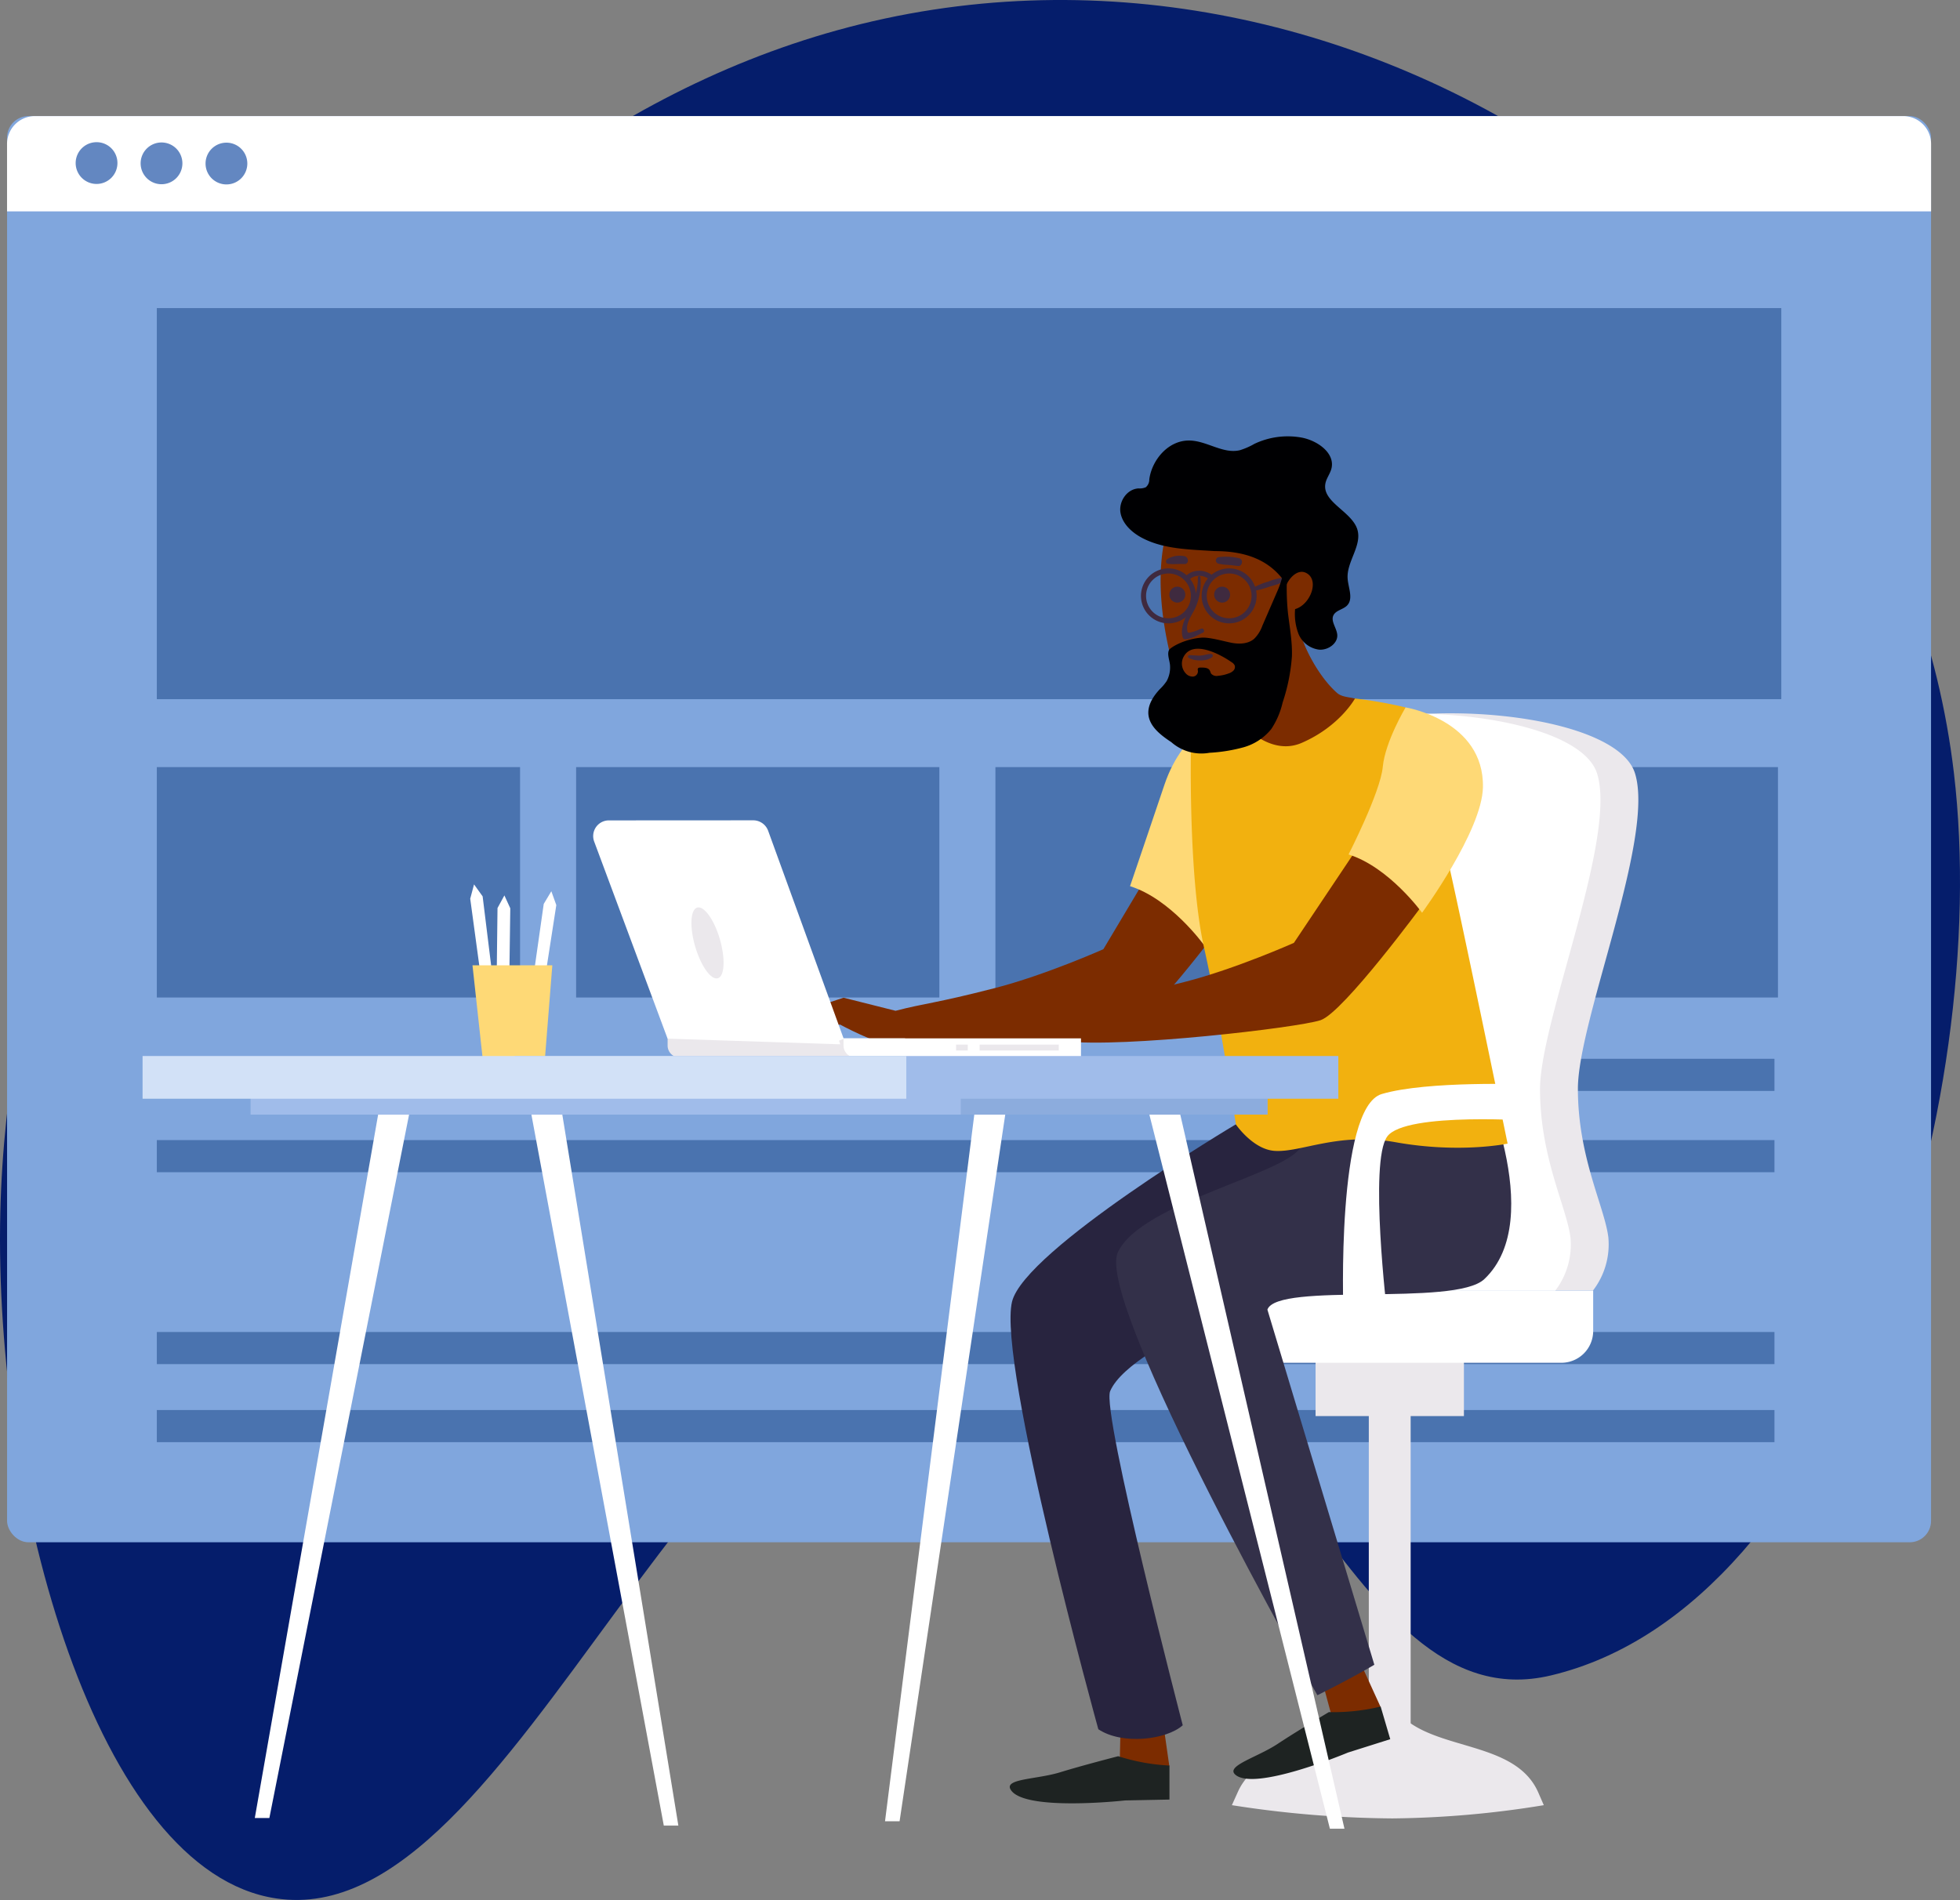 <svg id="OBJECTS" xmlns="http://www.w3.org/2000/svg" viewBox="0 0 492.69 477.73"><rect x="0" y="0" width="492.69" height="477.73" fill="#808080" stroke="none"/><defs><style>.cls-1{fill:#051d6b;}.cls-2{fill:#80a6dd;}.cls-3{fill:#fff;}.cls-4{fill:#6387c1;}.cls-5{fill:#4a73af;}.cls-6{fill:#ebe8ec;}.cls-7{fill:#7c2c00;}.cls-8{fill:#1e2322;}.cls-9{fill:#fed976;}.cls-10{fill:#28243f;}.cls-11{fill:#333049;}.cls-12{fill:#3f2a3f;}.cls-13{fill:#f2b10f;}.cls-14{fill:#000002;}.cls-15{fill:#8cacdd;}.cls-16{fill:#a0bcea;}.cls-17{fill:#d2e1f7;}</style></defs><title>design</title><path class="cls-1" d="M6.48,312.65C9.43,189.14,96.2,48.9,216.84,15.47c128.49-35.6,265.54,58.22,280.72,186.74,9.81,83.1-27.92,209.48-101.34,226.91-53.09,12.6-68.7-95-134.44-94.94-81.72.08-124.64,160.21-185.95,151C30.73,478.45,4.77,384.45,6.48,312.65Z" transform="translate(-6.4 -7.86)"/><rect class="cls-2" x="1.78" y="29.19" width="483.63" height="358.58" rx="5.37"/><path class="cls-3" d="M484.83,37.05H15.17a7,7,0,0,0-7,7V61H491.82V44A7,7,0,0,0,484.83,37.05Z" transform="translate(-6.4 -7.86)"/><path class="cls-4" d="M35.92,48.88a5.25,5.25,0,1,1-5.22-5.27A5.23,5.23,0,0,1,35.92,48.88Z" transform="translate(-6.4 -7.86)"/><path class="cls-4" d="M52.25,49A5.25,5.25,0,1,1,47,43.68,5.25,5.25,0,0,1,52.25,49Z" transform="translate(-6.4 -7.86)"/><path class="cls-4" d="M68.57,49a5.25,5.25,0,1,1-5.22-5.27A5.25,5.25,0,0,1,68.57,49Z" transform="translate(-6.4 -7.86)"/><rect class="cls-5" x="39.42" y="77.46" width="408.35" height="98.33"/><rect class="cls-5" x="39.42" y="192.87" width="91.31" height="57.93"/><rect class="cls-5" x="39.42" y="286.65" width="406.63" height="8.08"/><rect class="cls-5" x="39.42" y="334.9" width="406.63" height="8.08"/><rect class="cls-5" x="39.42" y="354.52" width="406.63" height="8.08"/><rect class="cls-5" x="39.42" y="266.21" width="406.63" height="8.08"/><rect class="cls-5" x="144.82" y="192.87" width="91.31" height="57.93"/><rect class="cls-5" x="250.22" y="192.87" width="91.31" height="57.93"/><rect class="cls-5" x="355.62" y="192.87" width="91.31" height="57.93"/><path class="cls-6" d="M316.06,461.73a271,271,0,0,0,40.35,3.33,247.26,247.26,0,0,0,38.06-3.33L393,458.36C386.28,443.54,361,449.3,355.27,434h0c-4.78,15.3-31,9.54-37.69,24.36Z" transform="translate(-6.4 -7.86)"/><rect class="cls-6" x="350.49" y="346.68" width="10.52" height="98.49" transform="translate(705.09 783.99) rotate(180)"/><polygon class="cls-7" points="347.07 429.24 342.49 419.2 332.43 422.9 335.22 433.23 347.07 429.24"/><path class="cls-8" d="M353.46,436.94l2.41,8.2-10.63,3.36s-24,10.08-28.47,5.41c-2-2.15,5.76-4.26,10.78-7.58s12.89-8,12.89-8A50.69,50.69,0,0,0,353.46,436.94Z" transform="translate(-6.4 -7.86)"/><polygon class="cls-7" points="293.94 444.07 292.38 433.15 281.68 433.86 281.44 444.55 293.94 444.07"/><path class="cls-8" d="M300.37,451.77v8.55l-11.15.22s-25.87,2.89-28.84-2.85c-1.36-2.63,6.73-2.45,12.48-4.22s14.63-4.05,14.63-4.05A50.35,50.35,0,0,0,300.37,451.77Z" transform="translate(-6.4 -7.86)"/><path class="cls-7" d="M203.67,263.61l14.77-4.9L231.52,262c7.36-1.92,9.81-1.81,24.89-5.69,12.73-3.27,27.35-9.8,27.35-9.8l10.84-18.17c7,.64,21.74,8.29,21.74,8.29S296.19,264.06,290.46,266,246,272.6,231.3,270.91c-4.65-.53-13.74-5.45-13.74-5.45L205.9,267.4l-9.09,6.13-1.58-1.31,3.61-4Z" transform="translate(-6.4 -7.86)"/><path class="cls-9" d="M305.78,193.77s18.78,3.14,18.46,20c-.2,11-15.3,31.56-15.3,31.56s-8.28-11.48-18.48-14.66c0,0,6.62-19.44,8.65-25.51C301.66,197.55,305.78,193.77,305.78,193.77Z" transform="translate(-6.4 -7.86)"/><rect class="cls-6" x="337.1" y="343.81" width="37.29" height="20.08" transform="translate(705.09 699.85) rotate(180)"/><path class="cls-6" d="M342.1,265.71q-2.76-36.43-4-73c23.05-10.26,74.47-5.68,79.28,9.54,5.1,16.16-14.34,62.16-14.34,79.37s6.69,29.64,7.65,37.29a19.05,19.05,0,0,1-3.83,13.39H348C346.46,310.1,343.77,287.9,342.1,265.71Z" transform="translate(-6.4 -7.86)"/><path class="cls-3" d="M342.1,265.71q-2.88-38-4.05-76c25.33-5.92,65.58-.76,69.81,12.62,5.1,16.16-14.34,62.16-14.34,79.37s6.69,29.64,7.65,37.29a19.05,19.05,0,0,1-3.83,13.39H348C346.46,310.1,343.77,287.9,342.1,265.71Z" transform="translate(-6.4 -7.86)"/><path class="cls-3" d="M303.94,332.34h103a0,0,0,0,1,0,0V350.5a0,0,0,0,1,0,0H296a0,0,0,0,1,0,0V340.3A8,8,0,0,1,303.94,332.34Z" transform="translate(696.48 674.98) rotate(180)"/><path class="cls-10" d="M317,290.58S264,322.11,260.8,335.13c-3.76,15.53,21.69,107.51,21.69,107.51,6,4,17.12,2.67,21.22-1,0,0-20.48-78.7-18.25-84,5.47-12.87,52-28.21,66.62-42.24S368,288,368,288Z" transform="translate(-6.4 -7.86)"/><path class="cls-11" d="M377.68,276.48s18.08,37.69,1.82,53c-7.44,7-52,.64-54.51,7.65l26.88,89.29s-4.74,2.89-14.31,7.67c0,0-55.92-98.56-50.18-111.31s44.3-20.08,46.21-27.09,3.19-18.48,3.19-18.48Z" transform="translate(-6.4 -7.86)"/><path class="cls-7" d="M301,174.26c1.15,4.38,3.2,9.2,7.5,10.62,3.95,1.31,8.14-.8,11.72-2.93,4.2-2.5,8.46-5.25,11.15-9.34,4.08-6.2,7.38-13.78,6.93-21.19-.16-2.62-4-5.83-5.59-7.92a11.72,11.72,0,0,0-4.47-3.21,47,47,0,0,0-12.56-3.93c-7.26-1.18-15.32.44-16.77,8.41C297.19,154.25,298.58,165,301,174.26Z" transform="translate(-6.4 -7.86)"/><path class="cls-12" d="M311.61,157.37a2,2,0,1,0,2-2A2,2,0,0,0,311.61,157.37Z" transform="translate(-6.4 -7.86)"/><path class="cls-12" d="M300.35,157.37a2,2,0,1,0,2-2A2,2,0,0,0,300.35,157.37Z" transform="translate(-6.4 -7.86)"/><path class="cls-12" d="M315.36,164.59a6.91,6.91,0,1,1,6.92-6.91A6.92,6.92,0,0,1,315.36,164.59Zm0-12.54a5.63,5.63,0,1,0,5.65,5.63A5.64,5.64,0,0,0,315.36,152.05Z" transform="translate(-6.4 -7.86)"/><path class="cls-12" d="M305,154l-1-.77a4.7,4.7,0,0,1,3.54-1.86,5.4,5.4,0,0,1,4.19,1.67l-.93.88a4.16,4.16,0,0,0-3.19-1.28A3.43,3.43,0,0,0,305,154Z" transform="translate(-6.4 -7.86)"/><path class="cls-12" d="M300.11,164.59a6.91,6.91,0,1,1,6.92-6.91A6.93,6.93,0,0,1,300.11,164.59Zm0-12.54a5.63,5.63,0,1,0,5.64,5.63A5.64,5.64,0,0,0,300.11,152.05Z" transform="translate(-6.4 -7.86)"/><path class="cls-7" d="M352.16,186.19s-.08-1.43-5.18-2.7c-1.46-.37-3.29-.37-4.46-1.39-4.12-3.61-7.92-10.32-9.32-15.27a4.35,4.35,0,0,1-.22-2.25q-5.18,4.38-10,9.16c-1.1,1.09-7.74.48-6.94,1.95.23.42,1.92,4.29,3.58,8-3.22,2.11-6.76,4.87-6.76,4.87l-4.47,24.86,13.07,7.33s14.66-3.19,24.23-8.29S352.16,186.19,352.16,186.19Z" transform="translate(-6.4 -7.86)"/><path class="cls-13" d="M347,183.49s-3.82,7-13.39,11.15-18.16-8.28-18.16-8.28l-9.65,7.41s-.87,33.88,3.27,52.37,8,44.44,8,44.44,4.27,6.27,9.73,6.64c6.69.45,15.89-4.78,30.43-2.17,16.13,2.89,28.14.35,28.14.35S372.91,234.76,370,222.65s-10.31-36.93-10.31-36.93A102.89,102.89,0,0,0,347,183.49Z" transform="translate(-6.4 -7.86)"/><path class="cls-6" d="M174.21,269H230.9a3,3,0,0,1,3,3v1.81a0,0,0,0,1,0,0H174.21a0,0,0,0,1,0,0V269A0,0,0,0,1,174.21,269Z" transform="translate(401.72 534.88) rotate(180)"/><path class="cls-3" d="M195.77,214.11a4,4,0,0,1,3.71,2.6l19,52.31-1.17.49.31.92L174.21,269l-18.45-49.55a3.94,3.94,0,0,1,3.69-5.32Z" transform="translate(-6.4 -7.86)"/><path class="cls-6" d="M180.94,245.08c1.29,4.94,3.81,8.87,5.63,8.79s2.26-4.14,1-9.08-3.81-8.87-5.64-8.79S179.65,240.14,180.94,245.08Z" transform="translate(-6.4 -7.86)"/><path class="cls-12" d="M307.51,153.09c.07,3.82-1.47,6.69-3.06,10-.7,1.46-1.3,3.47-.72,5.08a.59.59,0,0,0,.55.42c1.48,0,3.18-1.06,4.53-1.67.55-.24.16-1.2-.42-1s-1.28.57-1.93.74c-1.37.38-1.61.6-1.66-.85-.07-1.81,1.54-3.77,2.21-5.4a15.38,15.38,0,0,0,1.14-7.37c0-.4-.65-.42-.64,0Z" transform="translate(-6.4 -7.86)"/><path class="cls-12" d="M312.64,149.57a10.92,10.92,0,0,0,2.42.31c.86.08,1.71.19,2.57.29,1.1.13,1.37-1.77.26-1.95a14.32,14.32,0,0,0-5.25-.26.84.84,0,0,0,0,1.61Z" transform="translate(-6.4 -7.86)"/><path class="cls-12" d="M299.92,149.6c1.36.22,2.73,0,4.11.08s1.24-1.85,0-2a6,6,0,0,0-4.25.78c-.36.28-.44,1,.14,1.12Z" transform="translate(-6.4 -7.86)"/><path class="cls-12" d="M321.66,156.41a21.6,21.6,0,0,0,3.93-1.08,17.18,17.18,0,0,0,3.85-1.39.46.46,0,0,0-.23-.85,13.75,13.75,0,0,0-4,1,16.28,16.28,0,0,0-3.79,1.56c-.31.2-.23.83.21.78Z" transform="translate(-6.4 -7.86)"/><path class="cls-14" d="M311.73,146.42c-6.2-.41-12.73-.44-18.15-3.27-2.64-1.37-5-3.56-5.51-6.32s1.52-6,4.54-6.17a3.86,3.86,0,0,0,1.81-.29,2.53,2.53,0,0,0,.88-2c.67-4.91,4.81-9.87,10.15-9.75,4.36.09,8.42,3.45,12.64,2.43a18,18,0,0,0,3.63-1.59,19.54,19.54,0,0,1,11.76-1.6c4.18.75,8.62,4,7.59,7.88-.34,1.28-1.26,2.39-1.5,3.69-.88,4.64,6.51,6.95,8,11.46,1.33,4.1-2.73,8.19-2.41,12.46.17,2.38,1.55,5.17-.25,6.86-1,.9-2.62,1.12-3.26,2.24-.88,1.53.76,3.26.9,5,.18,2.14-2.26,3.93-4.57,3.75a6.49,6.49,0,0,1-5.13-3.86,14,14,0,0,1-.9-6.33c3.9-1.1,6.31-7.53,2.63-9.17-2-.88-4,1.25-4.78,3C325.89,148.74,319.7,146.42,311.73,146.42Z" transform="translate(-6.4 -7.86)"/><path class="cls-14" d="M327.57,156.32l-3.86,8.9a8.59,8.59,0,0,1-2.06,3.26c-1.5,1.29-3.71,1.37-5.65,1s-5.65-1.46-7.62-1.29c-4.51.38-7.83,2.54-8.11,3.09-.58,1.1.23,2.81.25,4.06a7.13,7.13,0,0,1-.86,3.77,11.94,11.94,0,0,1-1.69,2c-1.6,1.71-3,3.83-2.91,6.17.18,3.19,3.12,5.42,5.78,7.18a11.44,11.44,0,0,0,9.58,2.67,40.78,40.78,0,0,0,8.46-1.35,13.74,13.74,0,0,0,7.07-4.6,20.2,20.2,0,0,0,2.87-6.7,47.05,47.05,0,0,0,2.33-11.58c.13-3.7-.58-7.37-1-11a61.23,61.23,0,0,1-.2-9.67c0-.4.06-1.35-.52-1.43s-.41.88-.5,1.28A23.33,23.33,0,0,1,327.57,156.32Z" transform="translate(-6.4 -7.86)"/><path class="cls-7" d="M303.8,173.25a3.63,3.63,0,0,0,.74,4,2.3,2.3,0,0,0,1.78.72,1.34,1.34,0,0,0,1.21-1.31c0-.24-.12-.51,0-.72s.4-.23.63-.24c.88,0,2,0,2.37.79.13.23.17.51.31.74a1.82,1.82,0,0,0,1.73.55,9.91,9.91,0,0,0,2.68-.6,3,3,0,0,0,1.19-.7,1.3,1.3,0,0,0,.34-1.29,1.89,1.89,0,0,0-.78-.83C313.26,172.43,306,168.45,303.8,173.25Z" transform="translate(-6.4 -7.86)"/><path class="cls-12" d="M305.16,173.22c1.45.91,4.49,1,5.88-.1a.45.45,0,0,0-.23-.84c-.91,0-1.79.37-2.72.41s-1.84-.14-2.76-.09a.34.34,0,0,0-.17.62Z" transform="translate(-6.4 -7.86)"/><path class="cls-3" d="M344.09,337.78s-1.84-51.45,9.64-54.85,36.76-2.42,36.76-2.42l2.29,9.22s-33.07-2.43-37.67,3.88,0,44.65,0,44.65Z" transform="translate(-6.4 -7.86)"/><path class="cls-7" d="M251.55,262l14.77-4.91,13.08,3.32c7.37-1.92,9.82-1.81,24.89-5.69,12.74-3.27,27.36-9.8,27.36-9.8l16.59-24.79c7,.64,16,14.91,16,14.91s-20.14,27.41-25.88,29.32-49.5,7-64.25,5.3c-4.64-.53-12.85-5.62-12.85-5.62l-7.45,1.75-9.09,6.13-1.59-1.31,3.62-4Z" transform="translate(-6.4 -7.86)"/><path class="cls-9" d="M359.73,185.72s19.76,3.19,19.44,20.08c-.21,11-15.3,31.55-15.3,31.55s-8.28-11.47-18.48-14.66c0,0,8-15.62,8.6-22S359.73,185.72,359.73,185.72Z" transform="translate(-6.4 -7.86)"/><path class="cls-3" d="M218.43,269h56.69a3,3,0,0,1,3,3v1.81a0,0,0,0,1,0,0H218.43a0,0,0,0,1,0,0V269A0,0,0,0,1,218.43,269Z" transform="translate(490.16 534.88) rotate(180)"/><rect class="cls-6" x="252.66" y="270.49" width="19.9" height="1.49" transform="translate(518.81 534.62) rotate(180)"/><rect class="cls-6" x="246.73" y="270.49" width="2.94" height="1.49" transform="translate(490 534.62) rotate(180)"/><polygon class="cls-3" points="120.88 245.71 118.2 225.96 119.16 222.36 121.32 225.37 123.8 245.51 120.88 245.71"/><polygon class="cls-3" points="133.87 247 136.68 227.27 138.59 224.08 139.84 227.56 136.73 247.61 133.87 247"/><polygon class="cls-3" points="124.82 248.53 125.06 228.31 126.79 225.13 128.27 228.37 127.99 248.56 124.82 248.53"/><polygon class="cls-9" points="136.83 268.04 121.54 268.04 118.77 242.7 138.84 242.7 136.83 268.04"/><polygon class="cls-3" points="334.3 459.79 337.96 459.79 296.69 280.25 288.92 280.25 334.3 459.79"/><polygon class="cls-3" points="222.47 457.91 226.13 457.91 252.69 280.25 244.91 280.25 222.47 457.91"/><polygon class="cls-3" points="166.86 459 170.52 459 141.35 280.25 133.58 280.25 166.86 459"/><polygon class="cls-3" points="64.05 457.1 67.71 457.1 102.83 280.25 95.05 280.25 64.05 457.1"/><rect class="cls-15" x="131.47" y="280.08" width="193.59" height="8.03" transform="translate(450.12 560.32) rotate(180)"/><rect class="cls-16" x="69.39" y="280.08" width="178.52" height="8.03" transform="translate(310.9 560.32) rotate(180)"/><rect class="cls-16" x="135.77" y="273.36" width="207.04" height="10.74" transform="translate(472.19 549.61) rotate(180)"/><rect class="cls-17" x="42.25" y="273.36" width="191.98" height="10.74" transform="translate(270.07 549.61) rotate(180)"/></svg>